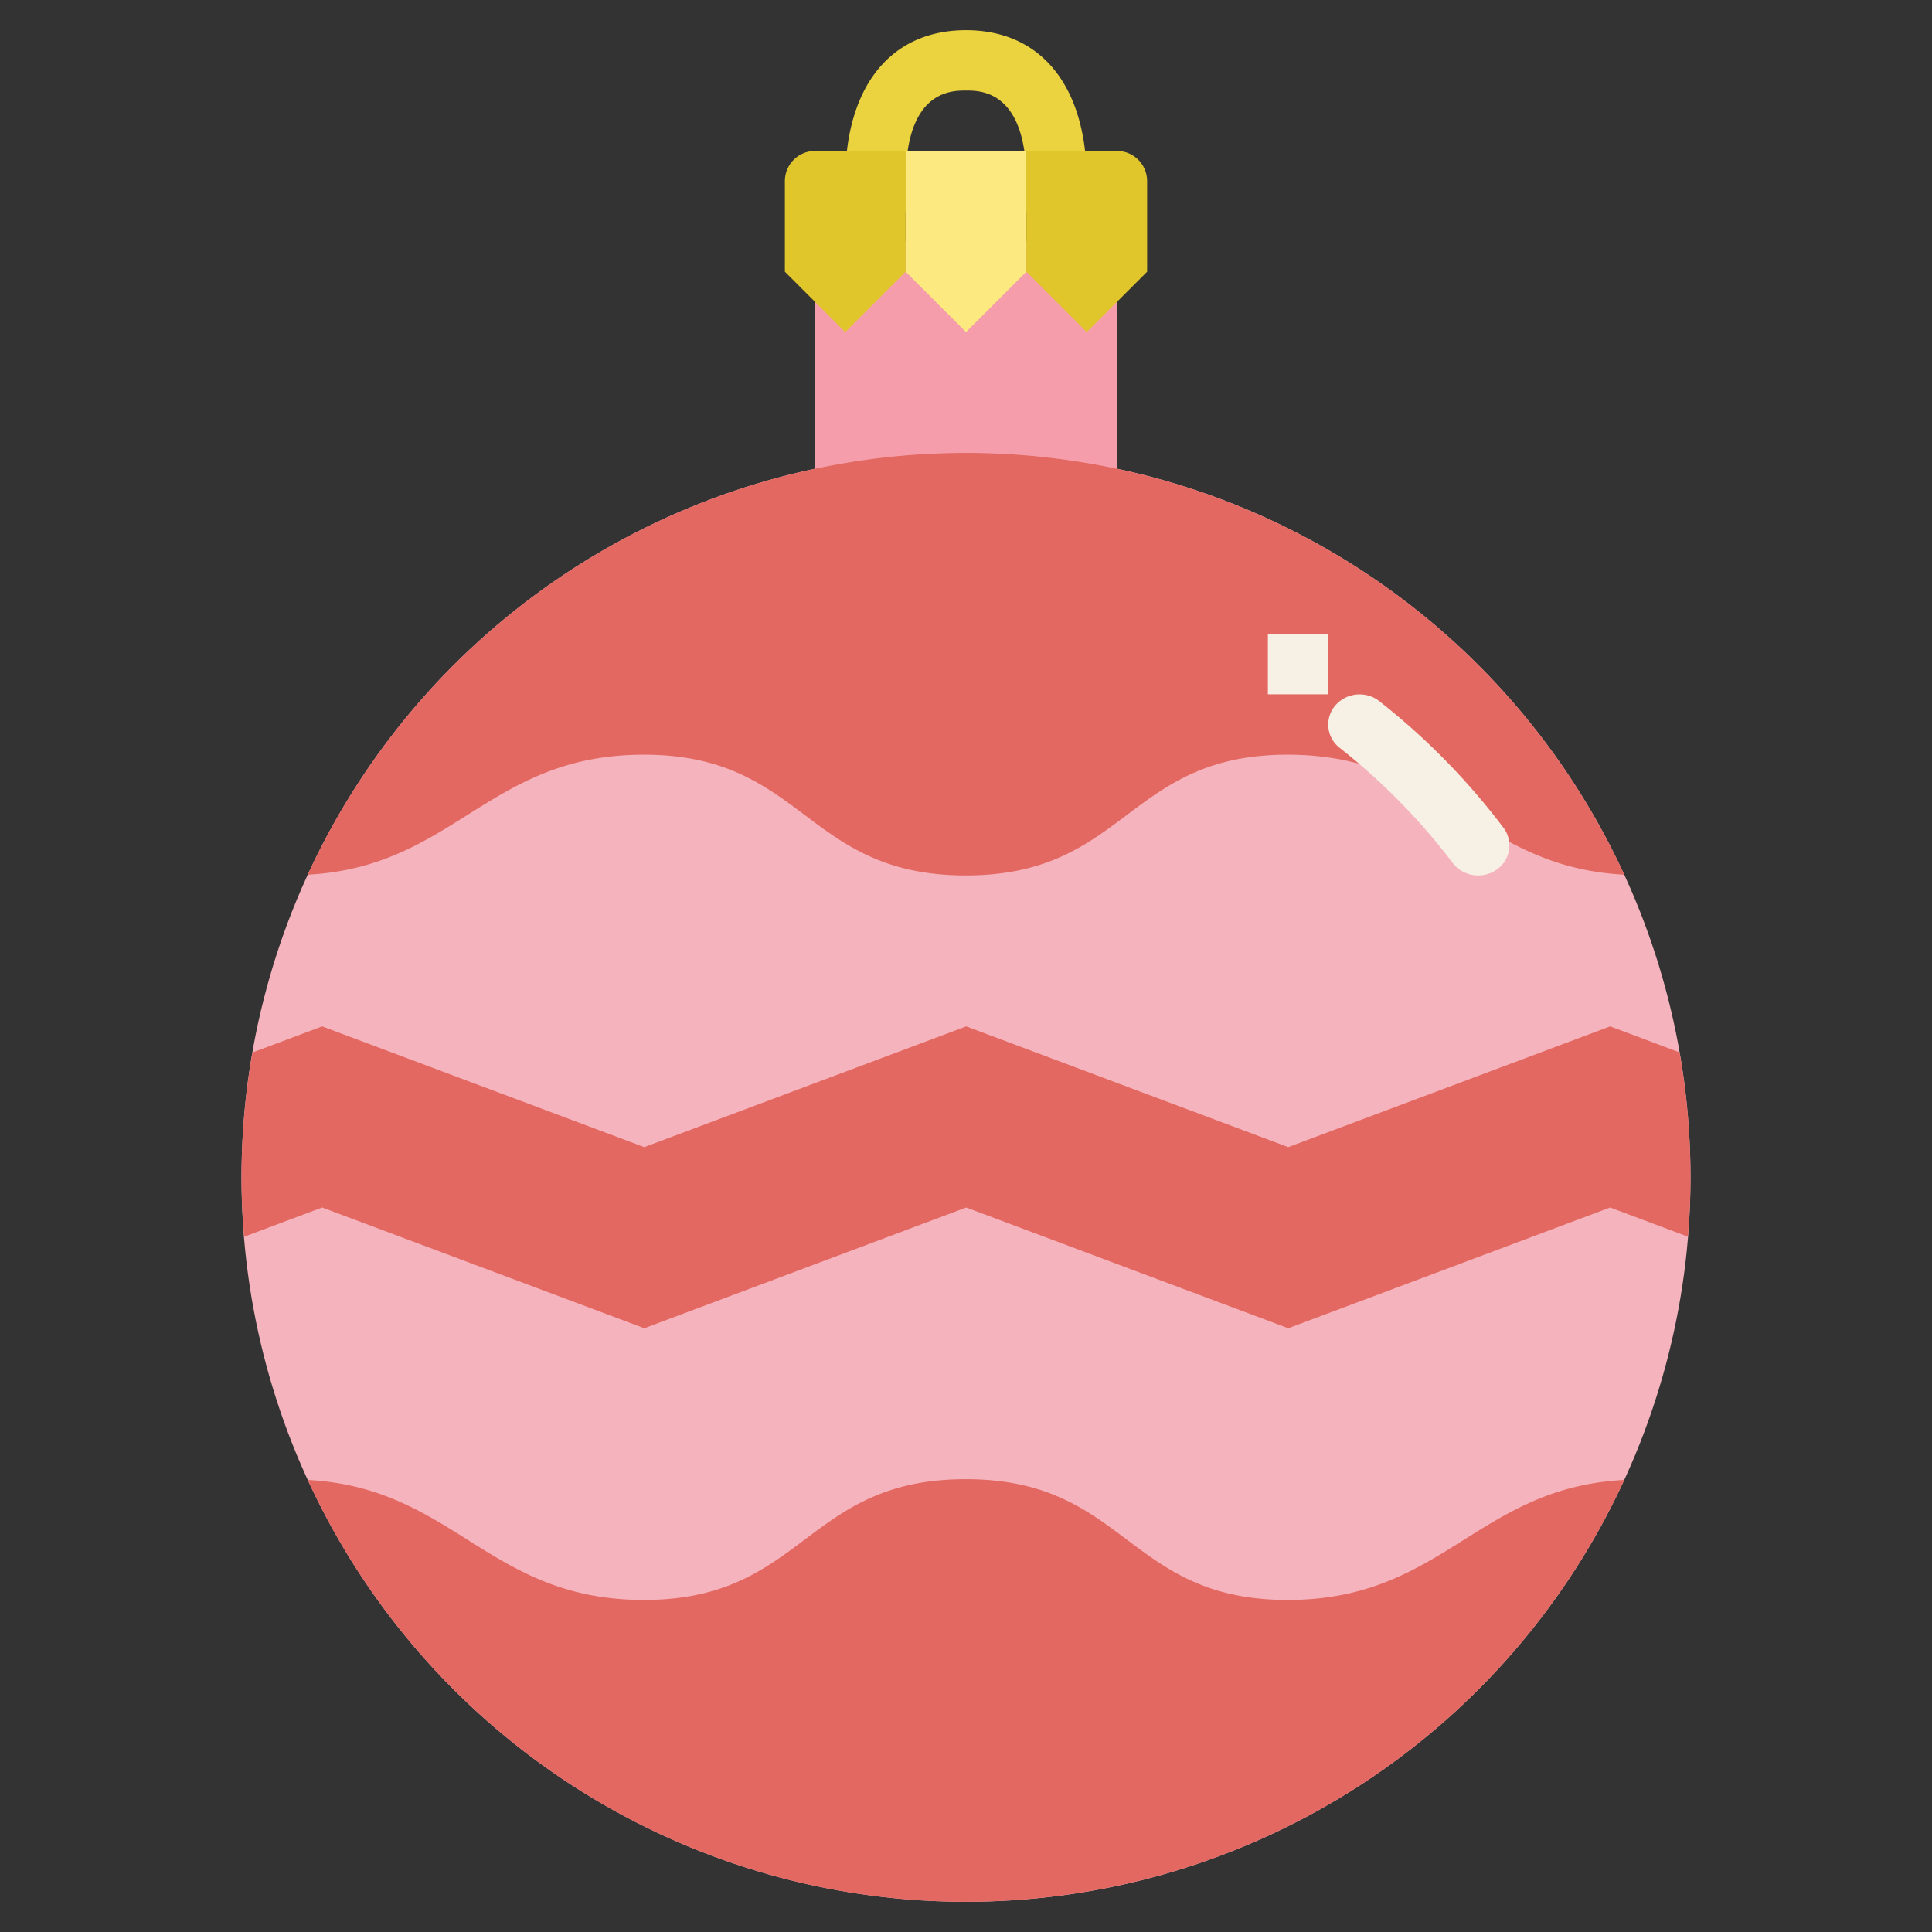 <svg height="512" viewBox="0 0 64 64" width="512" xmlns="http://www.w3.org/2000/svg"><rect x="0" y="0" width="64" height="64" fill="#333333" stroke="none"/><g id="_16-christmas_ball" data-name="16-christmas ball"><path d="m35 7h-6a1 1 0 0 1 -1-1c0-3.131 1.5-5 4-5s4 1.869 4 5a1 1 0 0 1 -1 1zm-4.933-2h3.866c-.3-2-1.5-2-1.933-2s-1.636 0-1.933 2z" fill="#ebd23f"/><path d="m27 8h10v10h-10z" fill="#f59daa"/><circle cx="32" cy="39" fill="#f5b3bd" r="24"/><g fill="#e36861"><path d="m53.805 28.975a24 24 0 0 0 -43.61 0c4.862-.261 5.985-3.975 11.13-3.975 5.334 0 5.334 4 10.668 4s5.332-4 10.664-4c5.152 0 6.273 3.719 11.148 3.975z"/><path d="m53.805 49.025a24 24 0 0 1 -43.61 0c4.862.261 5.985 3.975 11.13 3.975 5.334 0 5.334-4 10.668-4s5.332 4 10.664 4c5.152 0 6.273-3.719 11.148-3.975z"/><path d="m42.675 38-10.668-4-10.664 4-10.671-4-2.31.866a24.157 24.157 0 0 0 -.362 4.134c0 .664.034 1.319.087 1.969l2.585-.969 10.671 4 10.664-4 10.668 4 10.664-4 2.574.966c.053-.649.087-1.3.087-1.966a24.112 24.112 0 0 0 -.363-4.138l-2.298-.862z"/></g><path d="m34 9-2 2-2-2v-4h4z" fill="#fcea81"/><path d="m38 9-2 2-2-2v-4h3a1 1 0 0 1 1 1z" fill="#e0c62b"/><path d="m30 9-2 2-2-2v-3a1 1 0 0 1 1-1h3z" fill="#e0c62b"/><path d="m48.964 29a1.049 1.049 0 0 1 -.866-.448 21.193 21.193 0 0 0 -3.747-3.8.975.975 0 0 1 -.091-1.412 1.064 1.064 0 0 1 1.463-.088 22.813 22.813 0 0 1 4.105 4.2.978.978 0 0 1 -.293 1.386 1.063 1.063 0 0 1 -.571.162z" fill="#f6f0e5"/><path d="m42 21h2v2h-2z" fill="#f6f0e5"/></g></svg>